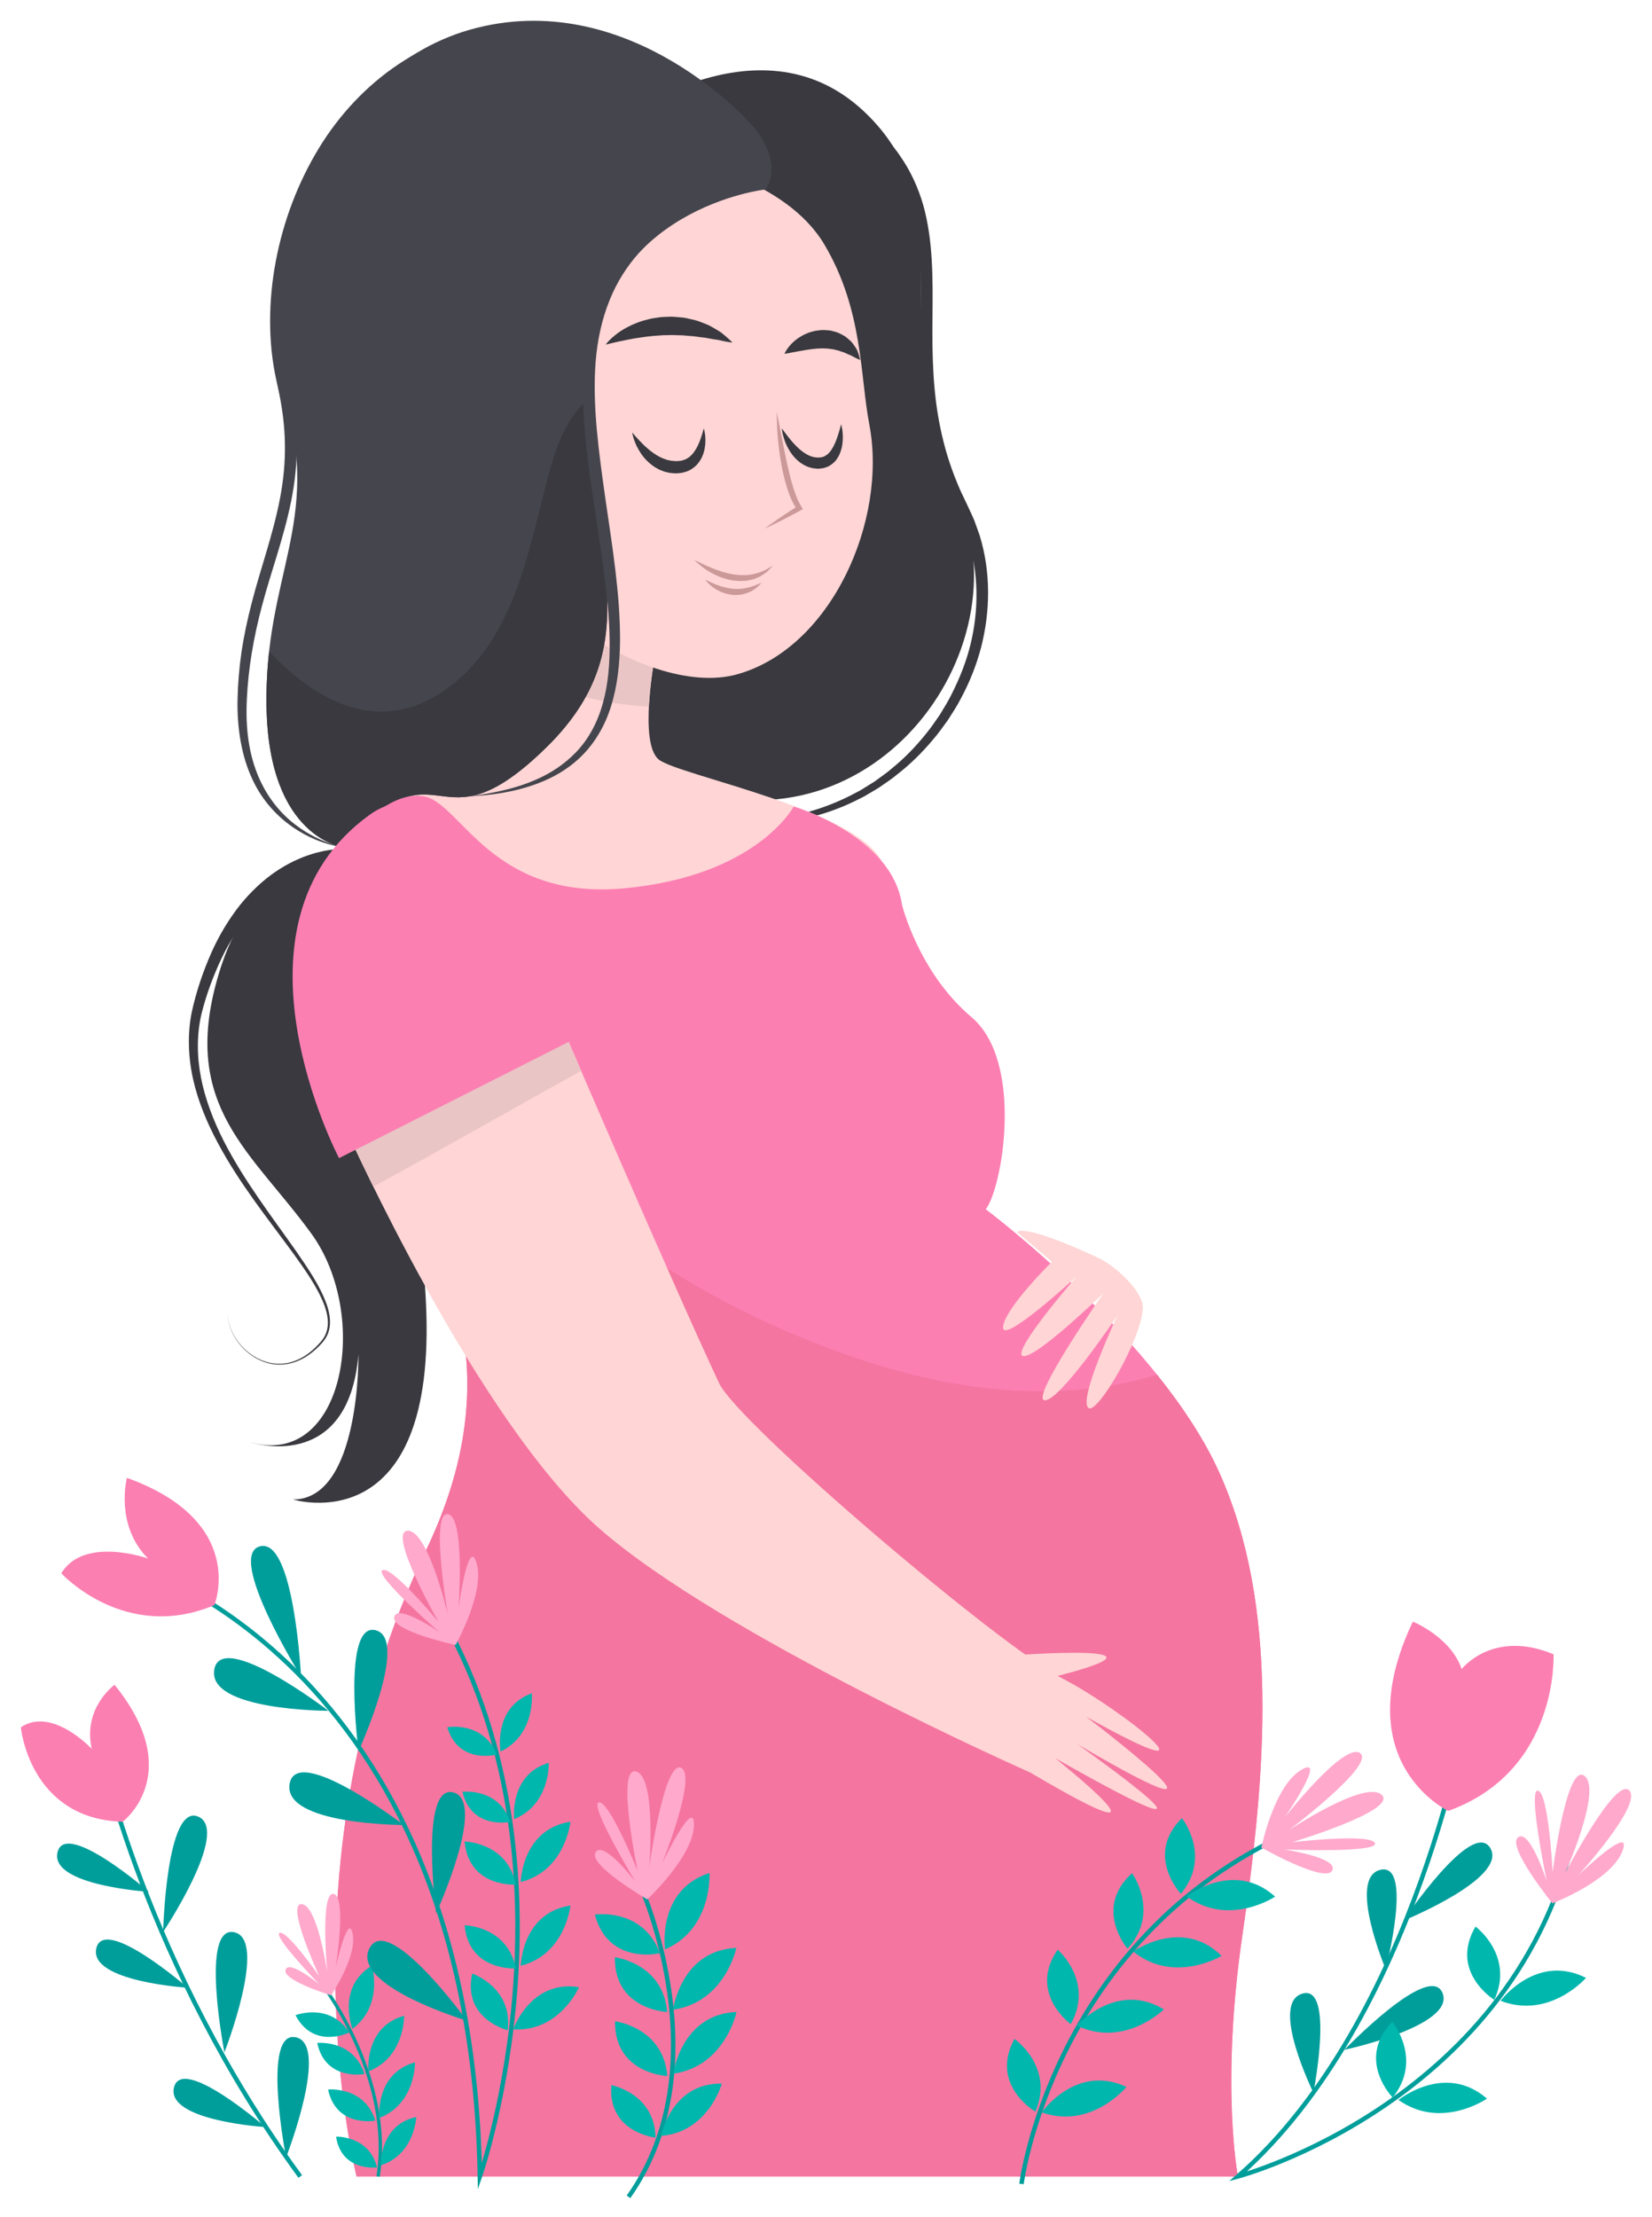 <svg width="369" height="495" viewBox="0 0 369 495" fill="none" xmlns="http://www.w3.org/2000/svg">
<g filter="url(#filter0_d_89_6)">
<path d="M76.322 189.449C76.322 189.449 76.289 189.447 76.225 189.444C76.167 189.442 76.081 189.44 75.967 189.436C75.71 189.434 75.309 189.435 74.773 189.477C73.707 189.552 72.101 189.763 70.119 190.344C68.139 190.922 65.78 191.888 63.31 193.447C60.832 194.991 58.279 197.167 55.901 199.946C53.56 202.751 51.336 206.103 49.512 209.95C47.693 213.773 46.068 218.068 44.967 222.546C43.951 226.998 43.959 231.87 44.894 236.647C45.834 241.436 47.635 246.141 49.891 250.617C54.451 259.582 60.681 267.608 66.138 275.374C68.827 279.277 71.48 283.106 72.973 287.277C73.69 289.337 74.046 291.619 73.303 293.638C72.95 294.636 72.322 295.504 71.623 296.21C70.962 296.932 70.213 297.601 69.457 298.18C67.948 299.363 66.229 300.142 64.524 300.513C62.808 300.855 61.109 300.755 59.621 300.309C56.62 299.42 54.508 297.499 53.193 295.742C51.856 293.959 51.285 292.261 51.048 291.107C50.929 290.527 50.881 290.071 50.874 289.766C50.861 289.46 50.855 289.302 50.855 289.302C50.855 289.302 50.864 289.46 50.879 289.766C50.889 290.071 50.941 290.526 51.066 291.104C51.314 292.253 51.903 293.94 53.252 295.698C54.577 297.432 56.699 299.313 59.664 300.156C61.135 300.58 62.803 300.658 64.48 300.306C66.144 299.913 67.806 299.117 69.262 297.929C70 297.339 70.691 296.7 71.349 295.954C72.021 295.247 72.581 294.435 72.897 293.494C73.552 291.606 73.188 289.453 72.453 287.462C70.929 283.438 68.23 279.677 65.479 275.845C59.898 268.208 53.488 260.279 48.675 251.252C46.254 246.763 44.259 241.986 43.138 237.016C42.025 232.05 41.853 226.915 42.816 222.075C43.85 217.311 45.366 212.934 47.159 208.854C48.947 204.784 51.192 201.157 53.626 198.068C56.105 195.011 58.807 192.519 61.494 190.691C64.174 188.851 66.798 187.655 69.036 186.908C71.278 186.156 73.135 185.836 74.427 185.695C75.071 185.622 75.581 185.598 75.936 185.588C76.129 185.587 76.275 185.586 76.373 185.585C76.465 185.587 76.51 185.588 76.51 185.588L76.322 189.449Z" fill="#39393F"/>
<path d="M77.785 192.081L75.503 189.343C75.503 189.343 56.79 185.691 48.574 214.446C40.358 243.201 56.333 253.242 69.57 271.499C82.806 289.756 76.873 323.987 55.877 318.053C55.877 318.053 77.786 325.357 80.068 298.428C80.068 298.428 80.524 330.834 65.462 330.834C65.462 330.834 97.869 340.875 95.13 286.561C92.39 232.246 77.785 192.081 77.785 192.081Z" fill="#39393F"/>
<path d="M136.166 24.342C136.166 24.342 169.032 -1.63 192.979 20.879C216.924 43.389 196.265 71.092 213.169 105.288C230.072 139.485 195.796 187.533 151.661 171.517C111.04 156.777 116.915 49.448 136.166 24.342Z" fill="#39393F"/>
<path d="M133.818 27.507C133.818 27.507 134.653 26.837 136.308 25.702C137.968 24.577 140.434 22.955 143.765 21.222C147.09 19.486 151.265 17.593 156.304 16.084C161.334 14.633 167.31 13.544 173.849 14.201C177.106 14.517 180.473 15.313 183.757 16.659C187.041 18.002 190.221 19.915 193.127 22.311L194.226 23.209L195.267 24.185C195.944 24.825 196.632 25.445 197.287 26.192C197.945 26.915 198.643 27.619 199.23 28.402C199.84 29.171 200.477 29.925 201.015 30.765C203.303 34.02 205.048 37.769 206.202 41.733C208.453 49.729 208.359 58.254 208.288 66.627C208.193 75.024 208.327 83.511 210.084 91.728C210.931 95.833 212.153 99.853 213.749 103.706C214.153 104.668 214.537 105.637 215.008 106.566L215.684 107.974L216.378 109.452C216.811 110.427 217.281 111.35 217.68 112.363C218.053 113.405 218.426 114.447 218.799 115.486C221.385 123.821 221.181 132.658 219.133 140.589C218.094 144.564 216.573 148.328 214.719 151.801C213.826 153.56 212.75 155.187 211.718 156.807C210.59 158.365 209.496 159.917 208.257 161.323C205.843 164.179 203.231 166.741 200.448 168.89C199.107 170.03 197.633 170.943 196.251 171.921C195.53 172.368 194.8 172.783 194.087 173.209C193.729 173.42 193.373 173.629 193.019 173.838C192.657 174.033 192.286 174.207 191.923 174.39C186.125 177.372 180.281 178.953 175.053 179.536C169.812 180.14 165.208 179.774 161.499 179.231C160.573 179.077 159.696 178.932 158.871 178.795C158.052 178.626 157.297 178.407 156.589 178.237C155.883 178.058 155.23 177.893 154.631 177.741C154.037 177.578 153.512 177.376 153.033 177.224C151.132 176.587 150.118 176.248 150.118 176.248C150.118 176.248 151.147 176.536 153.076 177.079C153.559 177.206 154.091 177.382 154.691 177.515C155.293 177.637 155.951 177.769 156.662 177.912C157.373 178.048 158.132 178.223 158.95 178.357C159.772 178.463 160.646 178.575 161.571 178.694C165.26 179.095 169.81 179.287 174.916 178.507C180.012 177.737 185.626 175.986 191.189 173.002C191.537 172.817 191.888 172.632 192.24 172.444C192.579 172.234 192.919 172.023 193.261 171.81C193.942 171.381 194.641 170.965 195.327 170.517C196.644 169.538 198.049 168.627 199.321 167.495C201.964 165.36 204.427 162.83 206.689 160.028C207.852 158.649 208.869 157.13 209.921 155.611C210.876 154.03 211.875 152.449 212.691 150.745C214.372 147.371 215.823 143.781 216.756 139.98C218.635 132.402 218.649 124.084 216.23 116.292C215.891 115.352 215.551 114.408 215.21 113.464C214.835 112.514 214.341 111.548 213.911 110.588L213.603 109.92L213.249 109.191L212.541 107.73C212.047 106.765 211.642 105.758 211.218 104.758C209.542 100.75 208.248 96.562 207.356 92.297C205.563 83.748 205.474 75.008 205.599 66.605C205.635 62.395 205.722 58.242 205.534 54.181C205.338 50.125 204.856 46.153 203.845 42.396C202.807 38.65 201.197 35.162 199.134 32.047C198.65 31.246 198.061 30.523 197.503 29.784C196.962 29.024 196.334 28.369 195.74 27.683C195.17 26.993 194.482 26.341 193.82 25.687L192.853 24.738L191.829 23.865C186.426 19.15 179.912 16.477 173.677 15.757C167.425 15.019 161.578 15.841 156.581 17.082C151.578 18.382 147.371 20.104 144.009 21.706C140.649 23.322 138.095 24.778 136.393 25.829C134.685 26.878 133.818 27.507 133.818 27.507Z" fill="#39393F"/>
<path d="M146.248 142.788C146.248 142.788 142.597 161.957 147.161 165.609C151.726 169.261 193.26 177.02 197.368 189.343C201.475 201.667 75.503 234.529 69.57 221.293C63.636 208.056 68.201 186.149 91.478 173.825C114.756 161.501 112.93 131.835 111.561 113.578C110.191 95.319 146.248 142.788 146.248 142.788Z" fill="#FFD5D5"/>
<path d="M111.305 142.829C115.523 145.779 120.232 148.082 124.678 149.751C131.414 152.279 138.138 153.367 144.937 153.81C145.22 148.193 146.249 142.787 146.249 142.787C146.249 142.787 110.192 95.32 111.561 113.577C112.184 121.87 112.892 132.52 111.305 142.829Z" fill="#EAC5C5"/>
<path d="M153.095 31.877C153.095 31.877 175.459 35.984 184.131 50.59C192.803 65.195 192.068 79.766 194.172 90.755C198.28 112.207 185.729 140.619 164.733 146.553C143.737 152.487 105.626 124.987 108.822 102.166C112.016 79.344 114.298 26.399 153.095 31.877Z" fill="#FFD5D5"/>
<path d="M167.702 23.661C167.702 23.661 175.212 31.291 171.058 38.285C171.058 38.285 133.926 42.374 131.645 79.344C129.363 116.313 147.163 138.222 122.06 162.868C96.956 187.515 98.782 159.674 76.874 185.233C76.874 185.233 59.986 183.407 59.529 153.739C59.074 124.072 71.853 113.118 63.637 84.363C55.421 55.608 71.852 10.879 106.54 2.207C141.228 -6.463 167.702 23.661 167.702 23.661Z" fill="#45454D"/>
<path d="M131.449 85.165C130.759 85.718 130.099 86.325 129.487 87.019C125.347 91.706 123.554 98.03 122.023 103.958C117.921 119.833 114.633 138.194 100.92 148.957C86.241 160.478 71.745 153.792 60.112 141.463C59.695 145.215 59.459 149.262 59.527 153.741C59.983 183.409 76.871 185.235 76.871 185.235C98.78 159.674 96.954 187.516 122.057 162.87C145.812 139.547 131.159 118.667 131.449 85.165Z" fill="#39393F"/>
<path d="M163.864 36.729C163.854 36.725 163.815 36.89 163.638 37.166C163.466 37.443 163.154 37.822 162.672 38.235C161.717 39.073 160.116 40.027 158.066 41.153C156.023 42.292 153.531 43.649 150.861 45.46C148.207 47.283 145.329 49.519 142.727 52.453C140.126 55.376 137.777 58.952 136.132 63.107C134.462 67.248 133.427 71.902 133.044 76.789C132.659 81.677 132.843 86.8 133.31 91.986C133.785 97.178 134.522 102.45 135.277 107.732C136.809 118.287 138.547 128.931 138.497 139.118C138.447 144.195 137.912 149.168 136.488 153.685C135.111 158.21 132.673 162.166 129.691 165.028C126.717 167.92 123.321 169.713 120.25 170.885C117.163 172.063 114.357 172.687 112.043 173.078C109.725 173.468 107.885 173.611 106.634 173.706C105.383 173.781 104.715 173.822 104.715 173.822C104.715 173.822 105.378 173.736 106.62 173.571C107.861 173.399 109.673 173.095 111.946 172.591C114.215 172.084 116.949 171.32 119.889 170.016C122.829 168.731 125.944 166.79 128.643 163.987C131.352 161.193 133.44 157.429 134.628 153.127C135.861 148.832 136.238 144.052 136.171 139.121C136.122 134.181 135.607 129.065 134.919 123.878C134.233 118.689 133.412 113.417 132.61 108.124C131.804 102.832 131.062 97.51 130.625 92.217C130.197 86.925 129.972 81.656 130.489 76.555C131.008 71.465 132.154 66.564 134.076 62.238C135.98 57.913 138.565 54.175 141.45 51.257C144.33 48.327 147.394 46.124 150.239 44.474C153.084 42.81 155.678 41.617 157.792 40.616C159.902 39.615 161.558 38.829 162.565 38.096C163.07 37.736 163.409 37.394 163.601 37.138C163.798 36.888 163.855 36.723 163.864 36.729Z" fill="#45454D"/>
<path d="M168.058 27.562C168.058 27.562 167.355 26.703 165.914 25.207C164.472 23.714 162.292 21.58 159.308 19.111C156.321 16.655 152.546 13.829 147.873 11.154C143.206 8.5 137.627 5.969 131.209 4.431C124.813 2.869 117.565 2.407 110.144 3.669C102.728 4.888 95.222 7.98 88.685 12.881C82.11 17.747 76.609 24.366 72.359 31.806C68.132 39.273 65.231 47.648 63.847 56.249C62.472 64.868 62.639 73.662 64.761 82.015C65.713 86.326 66.264 90.779 66.287 95.142C66.337 99.517 65.858 103.842 65.019 107.98C63.334 116.28 60.487 123.835 58.56 131.135C56.602 138.427 55.441 145.466 55.145 152.035C54.98 155.328 55.075 158.421 55.511 161.36C55.941 164.289 56.699 167.01 57.736 169.431C59.792 174.296 62.944 177.867 65.987 180.165C69.035 182.491 71.875 183.676 73.81 184.379C75.766 185.063 76.87 185.233 76.87 185.233C76.87 185.233 75.758 185.147 73.74 184.603C71.732 184.06 68.793 183.012 65.53 180.797C62.305 178.597 58.709 175.105 56.386 170.037C54.009 165.032 52.892 158.691 53.064 151.958C53.147 148.596 53.43 145.094 53.953 141.501C54.494 137.912 55.284 134.241 56.249 130.523C58.162 123.082 60.943 115.512 62.504 107.487C63.287 103.48 63.713 99.351 63.635 95.173C63.582 90.98 63.028 86.801 62.088 82.595L61.746 81.007C61.624 80.46 61.505 79.912 61.405 79.36C61.186 78.259 61.017 77.148 60.866 76.035C60.567 73.807 60.404 71.559 60.351 69.307C60.247 64.803 60.587 60.283 61.333 55.837C62.83 46.946 65.885 38.328 70.312 30.634C74.713 22.928 80.678 16.258 87.564 11.342C94.445 6.399 102.288 3.403 109.92 2.278C117.562 1.086 124.978 1.75 131.451 3.46C137.951 5.157 143.538 7.834 148.192 10.605C152.846 13.4 156.596 16.301 159.52 18.858C162.447 21.417 164.572 23.613 165.974 25.146C167.378 26.685 168.058 27.562 168.058 27.562Z" fill="#45454D"/>
<path d="M141.227 92.581C141.227 92.581 141.488 92.886 141.946 93.421C142.404 93.943 143.065 94.667 143.88 95.458C144.71 96.233 145.699 97.076 146.831 97.734C147.397 98.062 147.992 98.357 148.615 98.55L149.081 98.706L149.56 98.802L150.038 98.905L150.528 98.932L151.017 98.977L151.481 98.941L152.062 98.901C152.18 98.862 152.299 98.828 152.419 98.799C152.904 98.716 153.452 98.411 153.907 98.109C154.341 97.743 154.762 97.33 155.086 96.836C155.258 96.596 155.418 96.352 155.55 96.093C155.703 95.846 155.832 95.592 155.942 95.337C156.172 94.835 156.365 94.347 156.521 93.904C156.672 93.462 156.808 93.064 156.903 92.732C157.1 92.068 157.203 91.669 157.203 91.669C157.203 91.669 157.341 92.058 157.447 92.768C157.5 93.123 157.558 93.558 157.558 94.062C157.571 94.567 157.563 95.146 157.454 95.773C157.369 96.404 157.21 97.097 156.906 97.807C156.622 98.523 156.155 99.245 155.537 99.91C154.855 100.531 154.102 101.097 153.072 101.375L152.305 101.584L151.719 101.646L151.427 101.674L151.28 101.688L151.206 101.695L151.17 101.698L151.01 101.704L150.322 101.662L149.635 101.601L148.964 101.449C148.51 101.368 148.086 101.207 147.674 101.031C147.248 100.883 146.866 100.664 146.496 100.441C146.11 100.239 145.781 99.978 145.453 99.726C144.157 98.704 143.253 97.501 142.641 96.416C142.013 95.339 141.668 94.365 141.468 93.68C141.27 92.99 141.227 92.581 141.227 92.581Z" fill="#39393F"/>
<path d="M174.637 91.668C174.637 91.668 174.856 91.966 175.239 92.487C175.62 93.001 176.169 93.718 176.844 94.519C177.187 94.917 177.574 95.323 177.98 95.737C178.396 96.141 178.844 96.539 179.324 96.896C179.81 97.239 180.316 97.564 180.853 97.77L181.252 97.934L181.665 98.032C181.934 98.127 182.216 98.135 182.496 98.153L182.705 98.177L182.757 98.183C182.788 98.182 182.512 98.196 182.634 98.19L182.642 98.189L182.658 98.187L182.692 98.184L182.826 98.172L183.365 98.122C183.58 98.117 183.656 98.064 183.739 98.032C183.829 97.999 183.921 97.976 184.019 97.958C184.439 97.727 184.886 97.49 185.227 97.056C185.601 96.671 185.892 96.17 186.161 95.683C186.418 95.184 186.639 94.677 186.828 94.193C187.184 93.218 187.436 92.349 187.608 91.735C187.777 91.11 187.874 90.753 187.874 90.753C187.874 90.753 187.996 91.111 188.104 91.758C188.209 92.405 188.32 93.344 188.228 94.491C188.181 95.064 188.099 95.693 187.913 96.355C187.712 97.012 187.462 97.723 186.985 98.396C186.56 99.093 185.851 99.704 185.029 100.153C184.791 100.248 184.544 100.336 184.293 100.418C184.038 100.505 183.775 100.576 183.626 100.577L183.088 100.637L182.954 100.653L182.92 100.657L182.754 100.667L182.671 100.662L182.341 100.637C181.899 100.602 181.459 100.56 181.042 100.419C180.831 100.361 180.62 100.303 180.416 100.231L179.838 99.959C179.069 99.598 178.434 99.083 177.882 98.562C177.337 98.032 176.898 97.463 176.524 96.909C176.159 96.349 175.872 95.793 175.635 95.275C174.704 93.19 174.637 91.668 174.637 91.668Z" fill="#39393F"/>
<path d="M173.518 88.017L174.577 93.471C174.927 95.283 175.288 97.088 175.67 98.885C175.874 99.78 176.061 100.677 176.282 101.564C176.382 102.011 176.504 102.451 176.625 102.89C176.752 103.328 176.844 103.777 176.986 104.206L177.384 105.506L177.844 106.773L178.37 107.996C178.565 108.388 178.798 108.746 179.009 109.128L179.328 109.705L178.834 109.971C177.512 110.683 176.189 111.393 174.848 112.072C174.183 112.421 173.498 112.736 172.823 113.07C172.149 113.402 171.47 113.729 170.779 114.034C171.382 113.579 171.996 113.144 172.615 112.716C173.234 112.289 173.842 111.843 174.471 111.432C175.716 110.589 176.98 109.779 178.244 108.969L178.068 109.812C177.806 109.399 177.515 108.991 177.278 108.567C177.067 108.136 176.841 107.707 176.641 107.27C176.281 106.388 175.96 105.495 175.69 104.595C175.408 103.696 175.181 102.785 174.977 101.872C174.768 100.96 174.578 100.046 174.429 99.125C174.281 98.205 174.122 97.287 174.018 96.362C173.908 95.438 173.796 94.515 173.725 93.589C173.65 92.663 173.585 91.736 173.559 90.805C173.528 89.875 173.49 88.948 173.518 88.017Z" fill="#CC9999"/>
<path d="M155.117 121.024C155.117 121.024 156.193 121.593 157.805 122.327C158.62 122.675 159.56 123.086 160.595 123.425C160.852 123.511 161.114 123.597 161.378 123.686C161.648 123.753 161.92 123.823 162.191 123.903C162.729 124.085 163.301 124.136 163.857 124.259C164.417 124.327 164.981 124.413 165.534 124.425C166.083 124.385 166.641 124.482 167.156 124.366C167.675 124.289 168.196 124.268 168.655 124.103C169.119 123.963 169.59 123.892 169.97 123.688C170.373 123.518 170.742 123.362 171.069 123.224C171.376 123.038 171.644 122.877 171.866 122.745C172.329 122.485 172.593 122.336 172.593 122.336C172.593 122.336 172.401 122.563 172.038 122.956C171.85 123.151 171.624 123.387 171.363 123.658C171.067 123.885 170.716 124.128 170.325 124.389C169.951 124.686 169.472 124.859 168.972 125.073C168.48 125.319 167.918 125.435 167.335 125.557C166.755 125.717 166.139 125.705 165.516 125.744C164.895 125.747 164.267 125.673 163.642 125.609C163.035 125.462 162.407 125.38 161.831 125.172C161.241 125.004 160.682 124.782 160.156 124.543C159.615 124.334 159.136 124.043 158.672 123.796C158.211 123.541 157.799 123.261 157.419 123.006C155.913 121.958 155.117 121.024 155.117 121.024Z" fill="#CC9999"/>
<path d="M157.545 125.443C157.545 125.443 158.328 125.857 159.487 126.343C159.78 126.458 160.092 126.587 160.426 126.703C160.755 126.836 161.118 126.921 161.477 127.044C161.84 127.153 162.227 127.223 162.608 127.313C162.997 127.369 163.386 127.466 163.782 127.465L164.373 127.514L164.958 127.498C165.349 127.509 165.726 127.448 166.098 127.403C166.473 127.376 166.817 127.255 167.16 127.19C167.506 127.126 167.814 127.006 168.109 126.906C168.396 126.792 168.691 126.74 168.918 126.62C169.156 126.515 169.364 126.425 169.534 126.35C169.885 126.204 170.098 126.128 170.098 126.128C170.098 126.128 169.958 126.294 169.691 126.573C169.556 126.71 169.392 126.882 169.192 127.067C169.003 127.268 168.735 127.418 168.459 127.611C168.179 127.801 167.876 128.018 167.508 128.151C167.147 128.296 166.778 128.51 166.352 128.582C165.932 128.676 165.5 128.818 165.043 128.824L164.356 128.872L163.667 128.829C163.204 128.808 162.759 128.685 162.316 128.601C161.881 128.492 161.466 128.333 161.073 128.176C160.292 127.842 159.621 127.427 159.093 127.018C158.024 126.207 157.545 125.443 157.545 125.443Z" fill="#CC9999"/>
<path d="M135.293 72.954C135.293 72.954 135.568 72.537 136.178 71.93C136.482 71.626 136.861 71.264 137.331 70.895C137.801 70.532 138.336 70.102 138.968 69.727C139.587 69.319 140.3 68.961 141.065 68.588C141.838 68.243 142.676 67.906 143.565 67.635C144.461 67.384 145.392 67.112 146.369 66.994C146.856 66.93 147.343 66.824 147.841 66.794L149.338 66.73C150.339 66.672 151.339 66.81 152.318 66.895C152.809 66.922 153.287 67.039 153.757 67.143C154.227 67.247 154.692 67.345 155.143 67.463C156.048 67.684 156.877 68.064 157.668 68.361C158.465 68.646 159.148 69.096 159.787 69.454C160.416 69.841 161.002 70.155 161.455 70.561C161.926 70.927 162.313 71.282 162.632 71.565C163.266 72.135 163.593 72.496 163.593 72.496C163.593 72.496 163.086 72.445 162.263 72.293C161.853 72.215 161.354 72.131 160.81 71.994C160.273 71.84 159.615 71.816 158.952 71.682C158.277 71.582 157.581 71.385 156.812 71.334C156.05 71.262 155.274 71.097 154.459 71.042C153.64 71.01 152.814 70.88 151.966 70.865C151.117 70.884 150.264 70.759 149.405 70.837L148.118 70.856C147.691 70.886 147.266 70.916 146.843 70.946C145.993 70.978 145.166 71.107 144.35 71.183C143.54 71.287 142.75 71.406 141.997 71.524C141.251 71.665 140.524 71.77 139.865 71.921C138.523 72.168 137.397 72.447 136.585 72.635C135.762 72.839 135.293 72.954 135.293 72.954Z" fill="#39393F"/>
<path d="M175.23 75.009C175.23 75.009 175.349 74.68 175.668 74.188C175.974 73.681 176.489 73.031 177.218 72.348C177.599 72.034 178.005 71.666 178.497 71.366C178.978 71.05 179.511 70.745 180.109 70.505C180.684 70.222 181.353 70.067 182.018 69.892C182.706 69.782 183.415 69.67 184.143 69.7L185.234 69.781C185.596 69.801 185.949 69.939 186.299 70.02C187.012 70.165 187.654 70.492 188.251 70.825C188.874 71.11 189.341 71.588 189.801 71.98C190.275 72.364 190.592 72.842 190.883 73.267C191.157 73.706 191.445 74.063 191.57 74.47C191.723 74.856 191.825 75.206 191.909 75.484C192.076 76.045 192.119 76.379 192.119 76.379C192.119 76.379 191.778 76.248 191.274 75.998C191.024 75.872 190.719 75.728 190.405 75.548C190.107 75.347 189.689 75.24 189.314 75.057C188.928 74.886 188.548 74.669 188.101 74.564C187.668 74.44 187.267 74.225 186.805 74.168C186.579 74.127 186.362 74.065 186.142 74.005C185.923 73.946 185.681 73.96 185.457 73.914C185.007 73.827 184.534 73.818 184.06 73.805C183.826 73.765 183.581 73.795 183.339 73.808C183.098 73.832 182.854 73.803 182.609 73.827C182.119 73.905 181.622 73.893 181.132 73.99C180.64 74.047 180.153 74.125 179.681 74.21C179.202 74.271 178.755 74.39 178.314 74.448C176.593 74.789 175.23 75.009 175.23 75.009Z" fill="#39393F"/>
<path d="M67.743 208.512C67.743 208.512 66.374 197.102 72.307 189.799C78.24 182.496 86.457 172.455 94.672 173.824C102.887 175.193 109.734 197.102 139.401 194.363C169.068 191.624 177.283 176.106 177.283 176.106C177.283 176.106 199.192 182.496 201.474 198.014C201.474 198.014 205.125 213.077 216.992 223.118C228.859 233.159 223.838 261.457 220.187 266.021C220.187 266.021 259.187 295.308 272.424 324.976C285.66 354.644 282.909 391.3 277.524 427.996C272.592 461.608 276.504 482 276.504 482H79.644C79.644 482 61.808 411.62 95.127 342.244C128.447 272.867 60.44 241.831 67.743 208.512Z" fill="#FC7FB2"/>
<path d="M272.425 324.976C269.072 317.461 264.063 309.972 258.456 302.975C253.657 304.392 248.713 305.446 243.614 306.036C220.024 308.764 196.818 302.379 175.32 293.091C153.792 283.791 133.613 270.181 116.899 253.723C102.04 239.091 88.825 221.46 83.384 201.07C78.791 198.865 74.186 196.683 69.562 194.541C66.869 201.203 67.743 208.514 67.743 208.514C60.44 241.833 128.447 272.869 95.127 342.245C61.808 411.62 79.645 482 79.645 482H276.505C276.505 482 272.593 461.608 277.525 427.996C282.909 391.301 285.661 354.644 272.425 324.976Z" fill="#F475A0"/>
<path d="M77.381 248.337L123.035 219.389C123.035 219.389 149.737 281.691 160.635 304.882C164.887 313.928 223.286 363.581 237.145 370.708C251.006 377.835 275.357 397.687 242.622 379.346C242.622 379.346 284.613 411.194 240.618 385.46C240.618 385.46 283.777 415.876 235.682 388.59C235.682 388.59 267.128 413.63 230.096 391.785C230.096 391.785 161.125 361.314 133.711 337.177C106.297 313.04 77.381 248.337 77.381 248.337Z" fill="#FFD5D5"/>
<path d="M225.204 365.701C225.204 365.701 268.973 362.333 232.864 371.072C196.755 379.81 225.204 365.701 225.204 365.701Z" fill="#FFD5D5"/>
<path d="M129.806 235.113C125.753 225.73 123.035 219.389 123.035 219.389L77.381 248.337C77.381 248.337 79.599 253.298 83.384 260.979C98.945 252.518 114.308 243.694 129.806 235.113Z" fill="#EAC5C5"/>
<path d="M131.187 226.541L75.732 254.611C75.732 254.611 48.347 202.579 82.578 177.932C105.486 161.438 131.187 226.541 131.187 226.541Z" fill="#FC7FB2"/>
<path d="M227.185 271.149C227.185 271.149 228.02 268.841 245.234 276.839C249.462 278.804 255.492 284.641 255.278 288.176C254.847 295.303 245.227 311.609 243.202 310.438C240.551 308.906 249.58 289.777 249.58 289.777C249.58 289.777 236.764 308.893 233.347 308.686C229.93 308.478 246.453 284.786 246.453 284.786C246.453 284.786 231.151 299.636 228.459 298.787C225.767 297.939 240.509 280.998 240.509 280.998C240.509 280.998 223.8 296.449 224.048 292.348C224.296 288.248 234.961 277.751 234.961 277.751L227.185 271.149Z" fill="#FFD5D5"/>
<path d="M22.188 385.836C22.188 385.836 32.388 434.684 67.067 482" stroke="#009E9B" stroke-miterlimit="10"/>
<path d="M27.395 402.798C27.395 402.798 41.7 392.081 25.587 372.214C25.587 372.214 18.448 377.337 20.488 386.517C20.488 386.517 11.647 376.997 4.656 381.695C4.656 381.695 6.546 402.156 27.395 402.798Z" fill="#FC7FB2"/>
<path d="M36.435 427.405C36.435 427.405 37.136 398.48 44.317 401.661C51.498 404.841 36.435 427.405 36.435 427.405Z" fill="#009E9B"/>
<path d="M50.128 454.291C50.128 454.291 44.585 425.894 52.282 427.454C59.979 429.013 50.128 454.291 50.128 454.291Z" fill="#009E9B"/>
<path d="M63.898 477.751C63.898 477.751 58.355 449.354 66.052 450.914C73.749 452.473 63.898 477.751 63.898 477.751Z" fill="#009E9B"/>
<path d="M33.259 418.436C33.259 418.436 14.562 402.185 12.843 409.625C11.124 417.064 33.259 418.436 33.259 418.436Z" fill="#009E9B"/>
<path d="M41.928 439.856C41.928 439.856 23.232 423.605 21.513 431.045C19.794 438.484 41.928 439.856 41.928 439.856Z" fill="#009E9B"/>
<path d="M59.268 470.966C59.268 470.966 40.572 454.715 38.853 462.155C37.134 469.594 59.268 470.966 59.268 470.966Z" fill="#009E9B"/>
<path d="M143.118 417.267C143.118 417.267 161.125 457.292 140.389 486.548" stroke="#009E9B" stroke-miterlimit="10"/>
<path d="M148.542 431.317C148.542 431.317 146.628 418.083 158.46 414.227C158.46 414.227 159.285 426.582 148.542 431.317Z" fill="#00B7AE"/>
<path d="M147.404 432.157C147.404 432.157 135.855 434.893 132.873 423.516C132.873 423.516 143.626 421.909 147.404 432.157Z" fill="#00B7AE"/>
<path d="M150.344 444.764C150.344 444.764 152.049 431.501 164.482 430.961C164.482 430.961 161.963 443.085 150.344 444.764Z" fill="#00B7AE"/>
<path d="M149.022 445.269C149.022 445.269 137.161 444.805 137.342 433.046C137.342 433.046 148.132 434.381 149.022 445.269Z" fill="#00B7AE"/>
<path d="M150.383 459.064C150.383 459.064 152.088 445.801 164.521 445.262C164.521 445.262 162.002 457.385 150.383 459.064Z" fill="#00B7AE"/>
<path d="M149.061 459.569C149.061 459.569 137.2 459.106 137.381 447.347C137.381 447.347 148.172 448.683 149.061 459.569Z" fill="#00B7AE"/>
<path d="M147.648 472.946C147.648 472.946 149.951 461.045 161.23 461.267C161.23 461.267 158.255 472.092 147.648 472.946Z" fill="#00B7AE"/>
<path d="M146.422 473.328C146.422 473.328 135.718 472.23 136.554 461.602C136.554 461.602 146.24 463.427 146.422 473.328Z" fill="#00B7AE"/>
<path d="M144.576 420.124C144.576 420.124 154.68 410.725 154.988 403.771C155.307 396.566 147.813 412.254 147.813 412.254C147.813 412.254 155.865 392.401 152.104 390.739C148.344 389.076 145.014 412.952 145.014 412.952C145.014 412.952 146.681 392.836 142.09 391.567C137.498 390.297 142.434 413.783 142.434 413.783C142.434 413.783 136.097 398.081 133.779 398.474C131.461 398.867 141.908 416.144 141.908 416.144C141.908 416.144 134.739 406.783 133.032 409.625C131.327 412.468 144.576 420.124 144.576 420.124Z" fill="#FFA9CC"/>
<path d="M72.412 439.724C72.412 439.724 87.908 460.142 84.458 482" stroke="#009E9B" stroke-width="0.747" stroke-miterlimit="10"/>
<path d="M78.718 449.046C78.718 449.046 75.103 439.73 83.073 434.938C83.073 434.938 85.746 443.796 78.718 449.046Z" fill="#00B7AE"/>
<path d="M78.03 449.848C78.03 449.848 70.079 453.777 66 445.994C66 445.994 73.559 443.019 78.03 449.848Z" fill="#00B7AE"/>
<path d="M82.286 458.533C82.286 458.533 81.302 448.589 90.265 446.111C90.265 446.111 90.464 455.362 82.286 458.533Z" fill="#00B7AE"/>
<path d="M81.406 459.123C81.406 459.123 72.693 460.776 70.852 452.183C70.852 452.183 78.932 451.346 81.406 459.123Z" fill="#00B7AE"/>
<path d="M84.713 468.94C84.713 468.94 83.73 458.996 92.693 456.517C92.693 456.517 92.892 465.769 84.713 468.94Z" fill="#00B7AE"/>
<path d="M83.836 469.529C83.836 469.529 75.122 471.182 73.281 462.589C73.281 462.589 81.362 461.752 83.836 469.529Z" fill="#00B7AE"/>
<path d="M85.049 479.507C85.049 479.507 84.728 470.455 92.978 468.725C92.978 468.725 92.629 477.106 85.049 479.507Z" fill="#00B7AE"/>
<path d="M84.223 479.991C84.223 479.991 76.245 480.987 75.07 473.108C75.07 473.108 82.429 472.812 84.223 479.991Z" fill="#00B7AE"/>
<path d="M73.951 441.56C73.951 441.56 79.732 433.02 78.789 427.905C77.813 422.605 74.989 435.285 74.989 435.285C74.989 435.285 77.522 419.479 74.504 418.898C71.487 418.319 73.068 436.263 73.068 436.263C73.068 436.263 70.907 421.336 67.351 421.182C63.795 421.028 71.329 437.301 71.329 437.301C71.329 437.301 64.081 426.932 62.459 427.606C60.837 428.281 71.343 439.109 71.343 439.109C71.343 439.109 64.552 433.496 63.787 435.852C63.02 438.208 73.951 441.56 73.951 441.56Z" fill="#FFA9CC"/>
<path d="M26.947 344.356C26.947 344.356 105.148 365.324 107.188 482C107.188 482 132.348 409.636 95.628 351.836" stroke="#009E9B" stroke-miterlimit="10"/>
<path d="M47.883 354.418C47.883 354.418 55.433 335.767 28.343 325.996C28.343 325.996 25.588 336.536 33.068 344.016C33.068 344.016 18.788 338.916 13.688 347.313C13.688 347.313 27.898 362.857 47.883 354.418Z" fill="#FC7FB2"/>
<path d="M67.236 370.366C67.236 370.366 50.406 343.336 58.056 341.296C65.706 339.256 67.236 370.366 67.236 370.366Z" fill="#009E9B"/>
<path d="M80.075 387.029C80.075 387.029 76.313 358.06 83.921 360.031C91.529 362.003 80.075 387.029 80.075 387.029Z" fill="#009E9B"/>
<path d="M97.414 423.239C97.414 423.239 93.653 394.27 101.261 396.241C108.869 398.213 97.414 423.239 97.414 423.239Z" fill="#009E9B"/>
<path d="M73.356 378.016C73.356 378.016 49.386 359.656 47.856 368.836C46.326 378.016 73.356 378.016 73.356 378.016Z" fill="#009E9B"/>
<path d="M90.186 403.516C90.186 403.516 66.216 385.156 64.686 394.336C63.156 403.516 90.186 403.516 90.186 403.516Z" fill="#009E9B"/>
<path d="M104.29 447.219C104.29 447.219 86.58 422.765 82.486 431.123C78.391 439.48 104.29 447.219 104.29 447.219Z" fill="#009E9B"/>
<path d="M101.762 363.316C101.762 363.316 108.27 351.694 106.498 345.214C104.662 338.499 102.412 355.127 102.412 355.127C102.412 355.127 103.945 334.508 99.999 334.091C96.052 333.673 100.047 356.596 100.047 356.596C100.047 356.596 95.635 337.62 91.041 337.811C86.447 338 97.921 358.122 97.921 358.122C97.921 358.122 87.459 345.567 85.445 346.613C83.432 347.659 98.135 360.447 98.135 360.447C98.135 360.447 88.782 353.965 88.053 357.08C87.326 360.194 101.762 363.316 101.762 363.316Z" fill="#FFA9CC"/>
<path d="M111.806 387.125C111.806 387.125 110.042 377.29 118.782 374.113C118.782 374.113 119.709 383.318 111.806 387.125Z" fill="#00B7AE"/>
<path d="M110.977 387.782C110.977 387.782 102.421 390.115 99.908 381.694C99.908 381.694 107.898 380.222 110.977 387.782Z" fill="#00B7AE"/>
<path d="M114.85 402.217C114.85 402.217 113.661 392.295 122.571 389.632C122.571 389.632 122.962 398.877 114.85 402.217Z" fill="#00B7AE"/>
<path d="M113.985 402.824C113.985 402.824 105.308 404.656 103.289 396.103C103.289 396.103 111.35 395.098 113.985 402.824Z" fill="#00B7AE"/>
<path d="M116.311 416.263C116.311 416.263 116.543 404.451 127.412 402.791C127.412 402.791 126.356 413.68 116.311 416.263Z" fill="#00B7AE"/>
<path d="M115.198 416.832C115.198 416.832 104.737 417.557 103.773 407.211C103.773 407.211 113.378 407.354 115.198 416.832Z" fill="#00B7AE"/>
<path d="M116.311 434.963C116.311 434.963 116.543 423.15 127.412 421.491C127.412 421.491 126.356 432.38 116.311 434.963Z" fill="#00B7AE"/>
<path d="M115.198 435.532C115.198 435.532 104.737 436.257 103.773 425.911C103.773 425.911 113.378 426.054 115.198 435.532Z" fill="#00B7AE"/>
<path d="M114.641 449.153C114.641 449.153 118.481 437.98 129.335 439.728C129.335 439.728 124.995 449.771 114.641 449.153Z" fill="#00B7AE"/>
<path d="M113.408 449.354C113.408 449.354 103.227 446.84 105.48 436.696C105.48 436.696 114.578 439.774 113.408 449.354Z" fill="#00B7AE"/>
<path d="M228.164 483.673C228.164 483.673 234.803 430.706 286.183 406.104" stroke="#009E9B" stroke-miterlimit="10"/>
<path d="M281.752 408.56C281.752 408.56 284.51 394.962 290.548 391.282C296.805 387.47 286.975 401.823 286.975 401.823C286.975 401.823 300.213 384.933 303.795 387.467C307.377 390 287.913 404.657 287.913 404.657C287.913 404.657 304.947 393.321 308.641 396.786C312.336 400.252 288.61 407.36 288.61 407.36C288.61 407.36 306.167 405.311 307.108 407.567C308.05 409.822 286.795 408.983 286.795 408.983C286.795 408.983 299.153 410.782 297.566 413.693C295.979 416.604 281.752 408.56 281.752 408.56Z" fill="#FFA9CC"/>
<path d="M265.059 419.451C265.059 419.451 275.572 411.186 284.817 419.516C284.817 419.516 274.521 426.397 265.059 419.451Z" fill="#00B7AE"/>
<path d="M263.761 418.884C263.761 418.884 255.627 410.241 263.998 401.98C263.998 401.98 270.758 410.495 263.761 418.884Z" fill="#00B7AE"/>
<path d="M253.121 431.774C253.121 431.774 264.002 424.002 272.856 432.746C272.856 432.746 262.256 439.148 253.121 431.774Z" fill="#00B7AE"/>
<path d="M251.853 431.149C251.853 431.149 244.124 422.141 252.865 414.273C252.865 414.273 259.227 423.091 251.853 431.149Z" fill="#00B7AE"/>
<path d="M240.547 448.316C240.547 448.316 249.336 438.237 259.972 444.698C259.972 444.698 251.14 453.377 240.547 448.316Z" fill="#00B7AE"/>
<path d="M239.168 448.001C239.168 448.001 229.566 441.025 236.251 431.348C236.251 431.348 244.479 438.455 239.168 448.001Z" fill="#00B7AE"/>
<path d="M232.689 467.693C232.689 467.693 240.343 456.727 251.611 462.004C251.611 462.004 243.765 471.584 232.689 467.693Z" fill="#00B7AE"/>
<path d="M231.284 467.528C231.284 467.528 220.986 461.626 226.59 451.286C226.59 451.286 235.535 457.466 231.284 467.528Z" fill="#00B7AE"/>
<path d="M328.186 376.316C328.186 376.316 316.627 446.923 276.506 482C276.506 482 339.066 465.397 351.986 404.197" stroke="#009E9B" stroke-miterlimit="10"/>
<path d="M323.487 400.375C323.487 400.375 300.584 389.593 315.59 358.098C315.59 358.098 324.128 361.604 326.478 368.7C326.478 368.7 333.423 359.715 347.008 365.401C347.008 365.401 348.26 391.457 323.487 400.375Z" fill="#FC7FB2"/>
<path d="M313.449 424.889C313.449 424.889 328.871 401.942 332.879 408.665C336.889 415.388 313.449 424.889 313.449 424.889Z" fill="#009E9B"/>
<path d="M300.293 453.721C300.293 453.721 319.453 433.788 322.237 441.103C325.023 448.418 300.293 453.721 300.293 453.721Z" fill="#009E9B"/>
<path d="M309.52 435.731C309.52 435.731 315.746 411.754 308.318 413.527C300.892 415.302 309.52 435.731 309.52 435.731Z" fill="#009E9B"/>
<path d="M293.37 463.273C293.37 463.273 298.17 438.97 290.861 441.18C283.553 443.388 293.37 463.273 293.37 463.273Z" fill="#009E9B"/>
<path d="M346.76 421.018C346.76 421.018 359.713 416.045 362.341 409.481C365.064 402.679 352.539 414.751 352.539 414.751C352.539 414.751 367.001 398.897 363.91 395.784C360.818 392.671 349.589 414.296 349.589 414.296C349.589 414.296 357.945 395.619 353.915 392.55C349.885 389.481 346.807 414.057 346.807 414.057C346.807 414.057 345.918 396.404 343.537 395.849C341.157 395.294 345.507 416.116 345.507 416.116C345.507 416.116 341.686 404.227 339.078 406.274C336.47 408.321 346.76 421.018 346.76 421.018Z" fill="#FFA9CC"/>
<path d="M335.174 442.772C335.174 442.772 343.152 432.041 354.259 437.655C354.259 437.655 346.128 446.995 335.174 442.772Z" fill="#00B7AE"/>
<path d="M333.775 442.566C333.775 442.566 323.659 436.358 329.571 426.191C329.571 426.191 338.328 432.636 333.775 442.566Z" fill="#00B7AE"/>
<path d="M312.377 464.916C312.377 464.916 322.736 456.46 332.133 464.617C332.133 464.617 321.967 471.688 312.377 464.916Z" fill="#00B7AE"/>
<path d="M311.071 464.375C311.071 464.375 302.778 455.882 310.997 447.469C310.997 447.469 317.912 455.859 311.071 464.375Z" fill="#00B7AE"/>
</g>
<defs>
<filter id="filter0_d_89_6" x="0.656" y="0.64" width="367.688" height="494.198" filterUnits="userSpaceOnUse" color-interpolation-filters="sRGB">
<feFlood flood-opacity="0" result="BackgroundImageFix"/>
<feColorMatrix in="SourceAlpha" type="matrix" values="0 0 0 0 0 0 0 0 0 0 0 0 0 0 0 0 0 0 127 0" result="hardAlpha"/>
<feOffset dy="4"/>
<feGaussianBlur stdDeviation="2"/>
<feComposite in2="hardAlpha" operator="out"/>
<feColorMatrix type="matrix" values="0 0 0 0 0 0 0 0 0 0 0 0 0 0 0 0 0 0 0.25 0"/>
<feBlend mode="normal" in2="BackgroundImageFix" result="effect1_dropShadow_89_6"/>
<feBlend mode="normal" in="SourceGraphic" in2="effect1_dropShadow_89_6" result="shape"/>
</filter>
</defs>
</svg>

